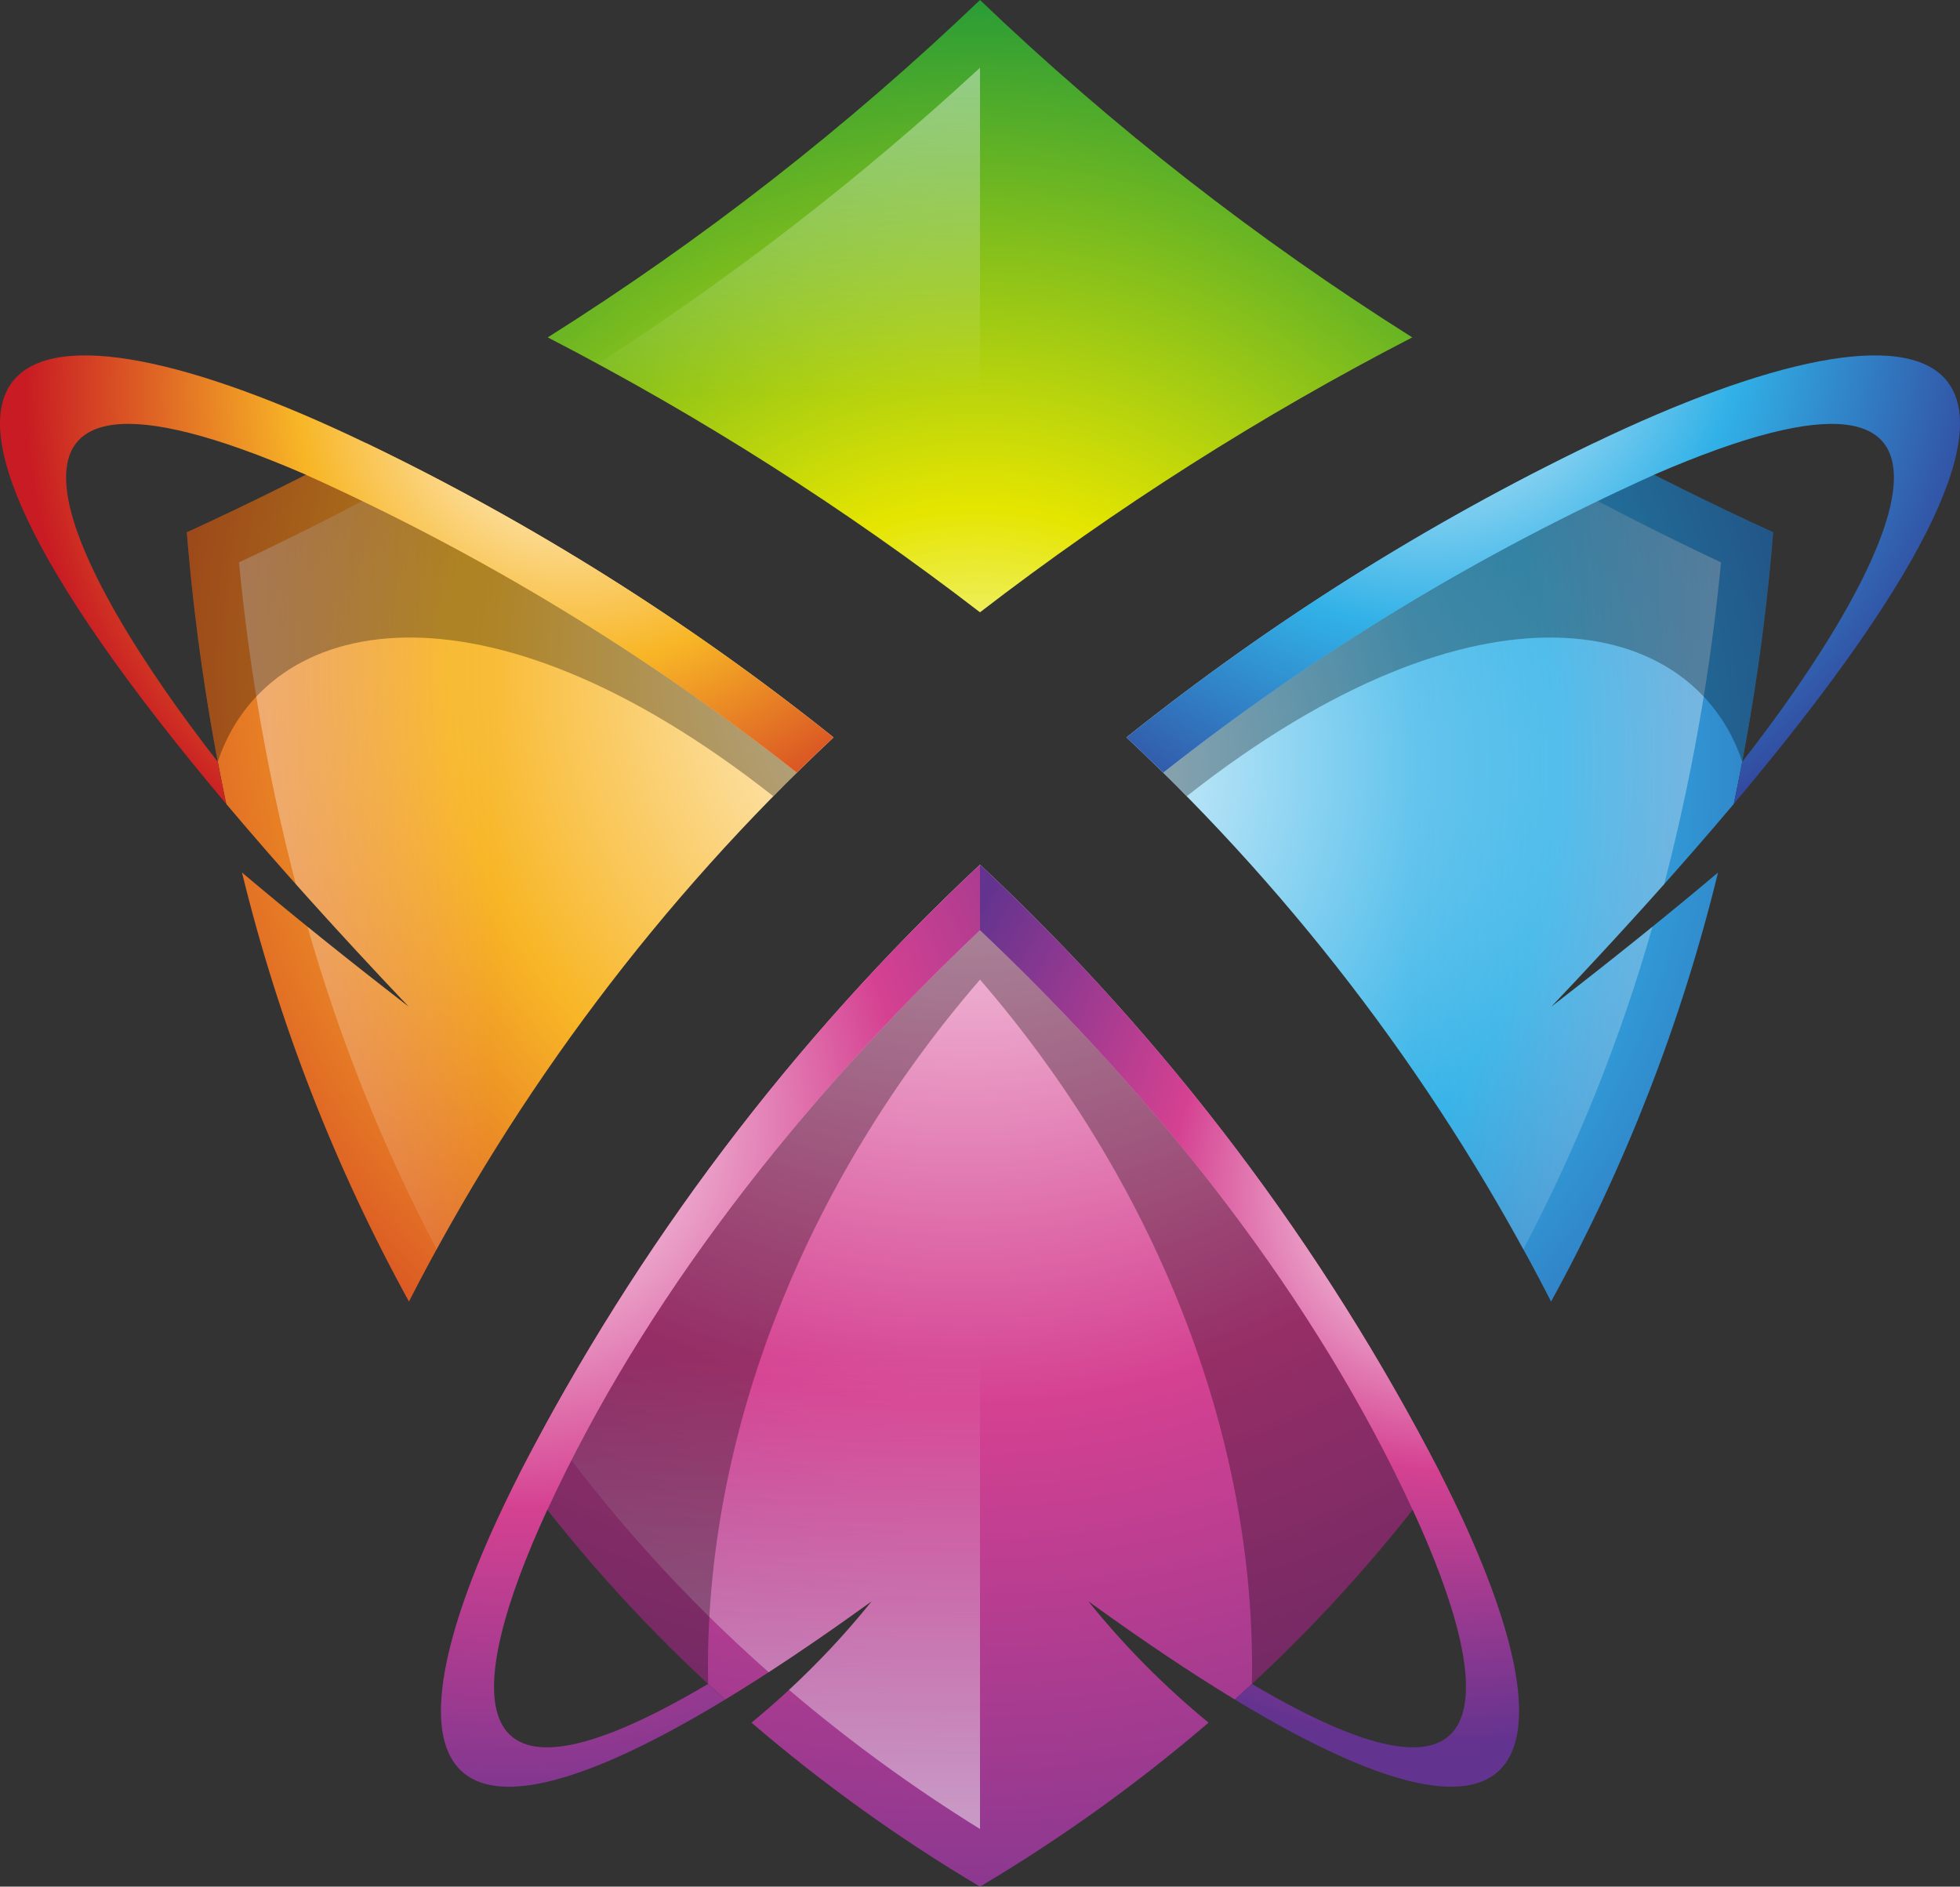 <svg width="749" height="721" viewBox="0 0 749 721" fill="none" xmlns="http://www.w3.org/2000/svg">
<rect x="0" y="0" width="749" height="721" fill="#333333" stroke="none"/>
<path fill-rule="evenodd" clip-rule="evenodd" d="M374.501 330.428C302.952 397.314 243.44 476.017 198.571 563.093C221.808 594.448 248.13 623.393 277.141 649.494C293.635 639.489 312.243 627.051 333.114 611.933C319.437 628.936 304.041 644.482 287.172 658.322C314.414 681.704 343.633 702.675 374.501 721C405.371 702.675 434.593 681.704 461.837 658.322C444.965 644.485 429.568 628.939 415.893 611.933C436.764 627.051 455.374 639.489 471.868 649.494C500.877 623.393 527.196 594.447 550.431 563.093C505.564 476.016 446.052 397.313 374.501 330.428Z" fill="url(#paint0_radial_2_167)"/>
<path fill-rule="evenodd" clip-rule="evenodd" d="M208.344 544.525C233.163 579.152 261.814 610.862 293.75 639.053C305.862 631.193 318.983 622.153 333.112 611.933C323.432 623.985 312.874 635.303 301.522 645.794C324.474 665.33 348.869 683.104 374.499 698.963V330.428C308.134 392.546 252.051 464.811 208.344 544.525Z" fill="url(#paint1_linear_2_167)"/>
<path opacity="0.3" fill-rule="evenodd" clip-rule="evenodd" d="M374.501 355.52C304.904 421.44 245.787 497.529 209.162 576.943C227.889 600.694 248.432 622.953 270.607 643.519C268.713 547.405 308.731 450.374 374.501 374.382C440.273 450.374 480.291 547.405 478.4 643.519C500.575 622.954 521.119 600.695 539.844 576.943C503.219 497.529 444.104 421.44 374.501 355.52Z" fill="black"/>
<path fill-rule="evenodd" clip-rule="evenodd" d="M198.573 563.093C148.461 661.453 152.334 725.201 277.143 649.494C274.947 647.517 272.769 645.527 270.609 643.524C173.512 701.065 176.836 647.042 209.164 576.948C245.789 497.533 304.906 421.444 374.503 355.524V330.428C302.954 397.314 243.442 476.017 198.573 563.093Z" fill="url(#paint2_radial_2_167)"/>
<path fill-rule="evenodd" clip-rule="evenodd" d="M374.501 330.428V355.524C444.105 421.444 503.22 497.533 539.844 576.948C572.17 647.042 575.494 701.065 478.4 643.524C476.236 645.528 474.058 647.518 471.868 649.494C596.678 725.201 600.548 661.453 550.441 563.093C505.567 476.018 446.052 397.315 374.501 330.428Z" fill="url(#paint3_radial_2_167)"/>
<path fill-rule="evenodd" clip-rule="evenodd" d="M430.467 281.804C496.573 343.776 551.469 416.715 592.73 497.399C621.11 445.792 642.562 390.666 656.533 333.447C637.718 349.323 616.473 366.419 592.798 384.735C619.937 356.143 643.07 330.366 662.558 307.227C669.749 272.975 674.776 238.303 677.609 203.419C654.067 192.635 631.203 181.284 609.019 169.365C545.449 199.981 485.55 237.701 430.467 281.804Z" fill="url(#paint4_radial_2_167)"/>
<path fill-rule="evenodd" clip-rule="evenodd" d="M430.467 281.808C491.093 338.563 542.276 404.634 582.084 477.528C602.758 438.216 619.315 396.87 631.489 354.152C619.421 363.933 606.523 374.129 592.798 384.739C608.502 368.197 622.888 352.586 635.954 337.905C646.445 297.553 653.708 256.43 657.674 214.925C634.17 203.854 611.092 192.074 588.44 179.586C532.482 208.262 479.557 242.51 430.467 281.808Z" fill="url(#paint5_linear_2_167)"/>
<path opacity="0.3" fill-rule="evenodd" clip-rule="evenodd" d="M444.533 295.287C447.546 298.254 450.542 301.247 453.521 304.266C565.424 216.148 647.165 235.157 665.794 291.108C671.267 262.106 675.211 232.836 677.609 203.419C662.138 196.334 646.963 189.002 632.084 181.424C565.102 211.477 502.105 249.723 444.533 295.287Z" fill="black"/>
<path fill-rule="evenodd" clip-rule="evenodd" d="M609.019 169.366C545.449 199.982 485.55 237.702 430.467 281.805C435.204 286.242 439.893 290.736 444.533 295.287C502.151 249.839 565.109 211.612 632.006 181.458C774.538 119.582 722.442 218.671 665.794 291.108C664.77 296.505 663.691 301.879 662.558 307.228C818.386 122.21 740.779 105.978 609.019 169.366Z" fill="url(#paint6_radial_2_167)"/>
<path fill-rule="evenodd" clip-rule="evenodd" d="M71.397 203.419C74.23 238.303 79.256 272.975 86.447 307.227C105.931 330.366 129.069 356.143 156.209 384.735C132.483 366.401 111.239 349.306 92.476 333.447C106.447 390.665 127.899 445.791 156.277 497.399C197.541 416.716 252.437 343.777 318.542 281.804C263.457 237.701 203.557 199.981 139.985 169.365C117.798 181.282 94.935 192.633 71.397 203.419Z" fill="url(#paint7_radial_2_167)"/>
<path fill-rule="evenodd" clip-rule="evenodd" d="M91.333 214.925C95.299 256.43 102.561 297.553 113.05 337.905C126.14 352.597 140.524 368.208 156.204 384.739C142.468 374.126 129.573 363.931 117.517 354.152C129.689 396.871 146.245 438.216 166.92 477.528C206.727 404.633 257.91 338.562 318.537 281.808C269.446 242.509 216.519 208.262 160.559 179.586C137.921 192.081 114.846 203.861 91.333 214.925Z" fill="url(#paint8_linear_2_167)"/>
<path opacity="0.3" fill-rule="evenodd" clip-rule="evenodd" d="M71.397 203.419C73.798 232.836 77.742 262.106 83.213 291.108C101.844 235.157 183.587 216.148 295.487 304.266C298.46 301.247 301.457 298.254 304.478 295.287C246.905 249.724 183.907 211.478 116.925 181.424C102.041 189.001 86.865 196.333 71.397 203.419Z" fill="black"/>
<path fill-rule="evenodd" clip-rule="evenodd" d="M86.441 307.228C85.308 301.879 84.23 296.506 83.207 291.108C26.558 218.671 -25.539 119.582 116.992 181.458C183.891 211.613 246.851 249.839 304.472 295.287C309.105 290.735 313.793 286.241 318.536 281.805C263.452 237.702 203.551 199.982 139.979 169.366C8.222 105.978 -69.386 122.21 86.441 307.228Z" fill="url(#paint9_radial_2_167)"/>
<path fill-rule="evenodd" clip-rule="evenodd" d="M209.318 128.937C267.41 158.941 322.692 194.102 374.498 233.996C426.307 194.102 481.591 158.941 539.685 128.937C480.437 91.612 425.095 48.416 374.498 0C323.903 48.414 268.564 91.611 209.318 128.937Z" fill="url(#paint10_radial_2_167)"/>
<path fill-rule="evenodd" clip-rule="evenodd" d="M374.503 233.994V25.877C329.153 67.799 280.237 105.687 228.309 139.111C279.554 166.683 328.45 198.417 374.503 233.994Z" fill="url(#paint11_linear_2_167)"/>
<defs>
<radialGradient id="paint0_radial_2_167" cx="0" cy="0" r="1" gradientUnits="userSpaceOnUse" gradientTransform="translate(368.116 247.52) scale(578.978 579.182)">
<stop stop-color="white"/>
<stop offset="0.5" stop-color="#D54191"/>
<stop offset="1" stop-color="#62338F"/>
</radialGradient>
<linearGradient id="paint1_linear_2_167" x1="291.421" y1="884.122" x2="291.421" y2="517.063" gradientUnits="userSpaceOnUse">
<stop stop-color="white"/>
<stop offset="1" stop-color="white" stop-opacity="0"/>
</linearGradient>
<radialGradient id="paint2_radial_2_167" cx="0" cy="0" r="1" gradientUnits="userSpaceOnUse" gradientTransform="translate(195.092 427.265) scale(299.474 299.579)">
<stop stop-color="white"/>
<stop offset="0.5" stop-color="#D54191"/>
<stop offset="1" stop-color="#62338F"/>
</radialGradient>
<radialGradient id="paint3_radial_2_167" cx="0" cy="0" r="1" gradientUnits="userSpaceOnUse" gradientTransform="translate(552.373 456.696) scale(210.069 210.142)">
<stop stop-color="white"/>
<stop offset="0.5" stop-color="#D54191"/>
<stop offset="1" stop-color="#62338F"/>
</radialGradient>
<radialGradient id="paint4_radial_2_167" cx="0" cy="0" r="1" gradientUnits="userSpaceOnUse" gradientTransform="translate(378.098 292.453) scale(434.234 434.388)">
<stop stop-color="white"/>
<stop offset="0.5" stop-color="#31B1E7"/>
<stop offset="1" stop-color="#323390"/>
</radialGradient>
<linearGradient id="paint5_linear_2_167" x1="872.227" y1="328.557" x2="539.712" y2="328.557" gradientUnits="userSpaceOnUse">
<stop stop-color="white"/>
<stop offset="1" stop-color="white" stop-opacity="0"/>
</linearGradient>
<radialGradient id="paint6_radial_2_167" cx="0" cy="0" r="1" gradientUnits="userSpaceOnUse" gradientTransform="translate(544.813 118.337) scale(242.671 242.757)">
<stop stop-color="white"/>
<stop offset="0.5" stop-color="#31B1E7"/>
<stop offset="1" stop-color="#323390"/>
</radialGradient>
<radialGradient id="paint7_radial_2_167" cx="0" cy="0" r="1" gradientUnits="userSpaceOnUse" gradientTransform="translate(375.604 255.006) scale(408.738 408.882)">
<stop stop-color="white"/>
<stop offset="0.5" stop-color="#F8B626"/>
<stop offset="1" stop-color="#C81B23"/>
</radialGradient>
<linearGradient id="paint8_linear_2_167" x1="-68.617" y1="328.557" x2="188.442" y2="328.557" gradientUnits="userSpaceOnUse">
<stop stop-color="white"/>
<stop offset="1" stop-color="white" stop-opacity="0"/>
</linearGradient>
<radialGradient id="paint9_radial_2_167" cx="0" cy="0" r="1" gradientUnits="userSpaceOnUse" gradientTransform="translate(218.376 149.323) scale(209.631 209.705)">
<stop stop-color="white"/>
<stop offset="0.5" stop-color="#F8B626"/>
<stop offset="1" stop-color="#C81B23"/>
</radialGradient>
<radialGradient id="paint10_radial_2_167" cx="0" cy="0" r="1" gradientUnits="userSpaceOnUse" gradientTransform="translate(373.103 307.432) scale(406.785 406.928)">
<stop stop-color="white"/>
<stop offset="0.28" stop-color="#E5E500"/>
<stop offset="0.8" stop-color="#17953B"/>
</radialGradient>
<linearGradient id="paint11_linear_2_167" x1="301.406" y1="-136.942" x2="301.406" y2="150.251" gradientUnits="userSpaceOnUse">
<stop stop-color="white"/>
<stop offset="1" stop-color="white" stop-opacity="0"/>
</linearGradient>
</defs>
</svg>
